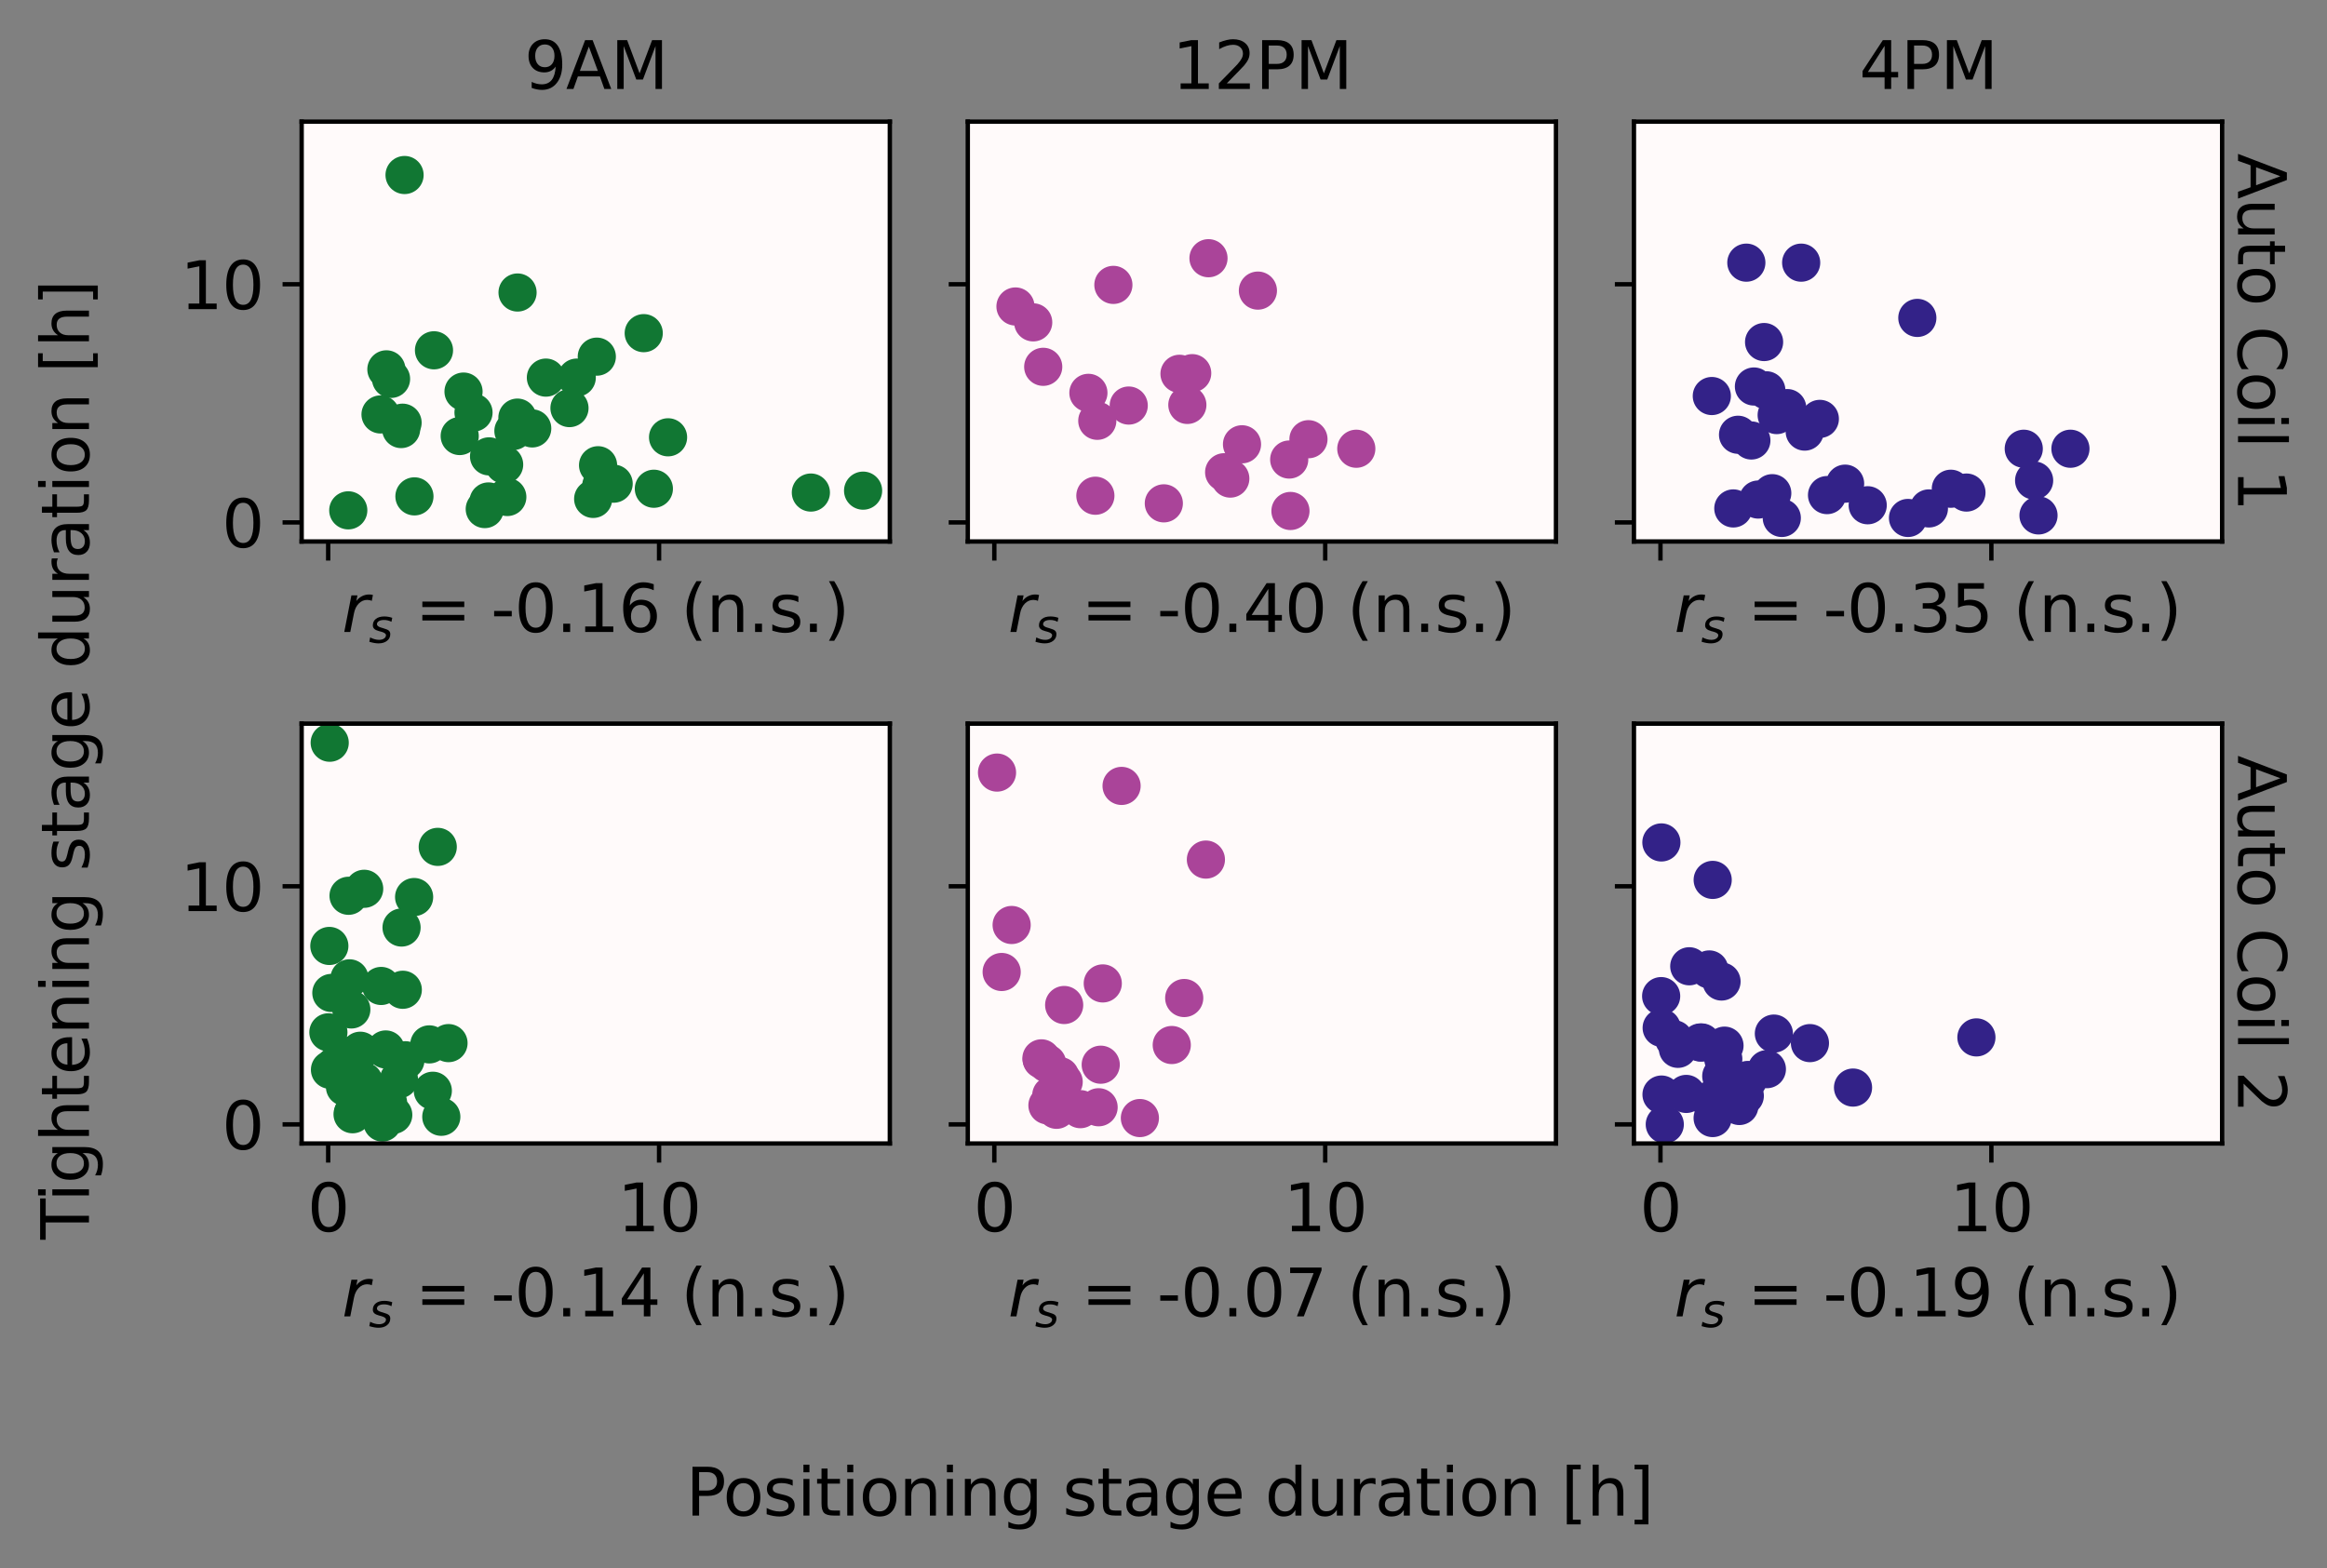 <?xml version="1.0" encoding="utf-8" standalone="no"?>
<!DOCTYPE svg PUBLIC "-//W3C//DTD SVG 1.1//EN"
  "http://www.w3.org/Graphics/SVG/1.1/DTD/svg11.dtd">
<svg xmlns:xlink="http://www.w3.org/1999/xlink" width="426.831pt" height="287.758pt" viewBox="0 0 426.831 287.758" xmlns="http://www.w3.org/2000/svg" version="1.1">
 <rect x="0" y="0" width="426.831" height="287.758" fill="#808080" stroke="none"/>
 <defs>
  <style type="text/css">*{stroke-linejoin: round; stroke-linecap: butt}</style>
 </defs>
 <g id="figure_1">
  <g id="patch_1">
   <path d="M 0 287.758 
L 426.831 287.758 
L 426.831 0 
L 0 0 
z
" style="fill: none"/>
  </g>
  <g id="axes_1">
   <g id="patch_2">
    <path d="M 55.33 99.348 
L 163.218 99.348 
L 163.218 22.318 
L 55.33 22.318 
z
" style="fill: #fffafa"/>
   </g>
   <g id="PathCollection_1">
    <defs>
     <path id="mbc6d2e366f" d="M 0 3 
C 0.796 3 1.559 2.684 2.121 2.121 
C 2.684 1.559 3 0.796 3 0 
C 3 -0.796 2.684 -1.559 2.121 -2.121 
C 1.559 -2.684 0.796 -3 0 -3 
C -0.796 -3 -1.559 -2.684 -2.121 -2.121 
C -2.684 -1.559 -3 -0.796 -3 0 
C -3 0.796 -2.684 1.559 -2.121 2.121 
C -1.559 2.684 -0.796 3 0 3 
z
" style="stroke: #117733"/>
    </defs>
    <g clip-path="url(#pf6c86aa163)">
     <use xlink:href="#mbc6d2e366f" x="109.7" y="85.36" style="fill: #117733; stroke: #117733"/>
     <use xlink:href="#mbc6d2e366f" x="122.54" y="80.233" style="fill: #117733; stroke: #117733"/>
     <use xlink:href="#mbc6d2e366f" x="89.705" y="83.729" style="fill: #117733; stroke: #117733"/>
     <use xlink:href="#mbc6d2e366f" x="112.559" y="88.739" style="fill: #117733; stroke: #117733"/>
     <use xlink:href="#mbc6d2e366f" x="84.323" y="80" style="fill: #117733; stroke: #117733"/>
     <use xlink:href="#mbc6d2e366f" x="86.854" y="75.689" style="fill: #117733; stroke: #117733"/>
     <use xlink:href="#mbc6d2e366f" x="76.018" y="91.07" style="fill: #117733; stroke: #117733"/>
     <use xlink:href="#mbc6d2e366f" x="97.624" y="78.602" style="fill: #117733; stroke: #117733"/>
     <use xlink:href="#mbc6d2e366f" x="94.933" y="53.667" style="fill: #117733; stroke: #117733"/>
     <use xlink:href="#mbc6d2e366f" x="105.791" y="69.281" style="fill: #117733; stroke: #117733"/>
     <use xlink:href="#mbc6d2e366f" x="89.604" y="92.002" style="fill: #117733; stroke: #117733"/>
     <use xlink:href="#mbc6d2e366f" x="92.472" y="85.244" style="fill: #117733; stroke: #117733"/>
     <use xlink:href="#mbc6d2e366f" x="118.076" y="61.124" style="fill: #117733; stroke: #117733"/>
     <use xlink:href="#mbc6d2e366f" x="93.053" y="91.186" style="fill: #117733; stroke: #117733"/>
     <use xlink:href="#mbc6d2e366f" x="88.918" y="93.4" style="fill: #117733; stroke: #117733"/>
     <use xlink:href="#mbc6d2e366f" x="70.873" y="67.766" style="fill: #117733; stroke: #117733"/>
     <use xlink:href="#mbc6d2e366f" x="94.173" y="79.068" style="fill: #117733; stroke: #117733"/>
     <use xlink:href="#mbc6d2e366f" x="73.58" y="78.719" style="fill: #117733; stroke: #117733"/>
     <use xlink:href="#mbc6d2e366f" x="109.469" y="65.436" style="fill: #117733; stroke: #117733"/>
     <use xlink:href="#mbc6d2e366f" x="119.935" y="89.671" style="fill: #117733; stroke: #117733"/>
     <use xlink:href="#mbc6d2e366f" x="158.314" y="90.021" style="fill: #117733; stroke: #117733"/>
     <use xlink:href="#mbc6d2e366f" x="110.289" y="89.089" style="fill: #117733; stroke: #117733"/>
     <use xlink:href="#mbc6d2e366f" x="74.207" y="32.111" style="fill: #117733; stroke: #117733"/>
     <use xlink:href="#mbc6d2e366f" x="100.131" y="69.281" style="fill: #117733; stroke: #117733"/>
     <use xlink:href="#mbc6d2e366f" x="104.456" y="74.874" style="fill: #117733; stroke: #117733"/>
     <use xlink:href="#mbc6d2e366f" x="79.605" y="64.27" style="fill: #117733; stroke: #117733"/>
     <use xlink:href="#mbc6d2e366f" x="94.908" y="76.621" style="fill: #117733; stroke: #117733"/>
     <use xlink:href="#mbc6d2e366f" x="63.881" y="93.633" style="fill: #117733; stroke: #117733"/>
     <use xlink:href="#mbc6d2e366f" x="148.735" y="90.37" style="fill: #117733; stroke: #117733"/>
     <use xlink:href="#mbc6d2e366f" x="71.728" y="69.514" style="fill: #117733; stroke: #117733"/>
     <use xlink:href="#mbc6d2e366f" x="108.803" y="91.536" style="fill: #117733; stroke: #117733"/>
     <use xlink:href="#mbc6d2e366f" x="85.023" y="71.844" style="fill: #117733; stroke: #117733"/>
     <use xlink:href="#mbc6d2e366f" x="69.799" y="76.039" style="fill: #117733; stroke: #117733"/>
     <use xlink:href="#mbc6d2e366f" x="73.842" y="77.553" style="fill: #117733; stroke: #117733"/>
    </g>
   </g>
   <g id="matplotlib.axis_1">
    <g id="xtick_1">
     <g id="line2d_1">
      <defs>
       <path id="m98fdecd09b" d="M 0 0 
L 0 3.5 
" style="stroke: #000000; stroke-width: 0.8"/>
      </defs>
      <g>
       <use xlink:href="#m98fdecd09b" x="60.196" y="99.348" style="stroke: #000000; stroke-width: 0.8"/>
      </g>
     </g>
    </g>
    <g id="xtick_2">
     <g id="line2d_2">
      <g>
       <use xlink:href="#m98fdecd09b" x="120.891" y="99.348" style="stroke: #000000; stroke-width: 0.8"/>
      </g>
     </g>
    </g>
    <g id="text_1">
     <!-- $r_s$ = -0.16 (n.s.) -->
     <g transform="translate(62.714 115.966) scale(0.12 -0.12)">
      <defs>
       <path id="DejaVuSans-Oblique-72" d="M 2853 2969 
Q 2766 3016 2653 3041 
Q 2541 3066 2413 3066 
Q 1953 3066 1609 2717 
Q 1266 2369 1153 1784 
L 800 0 
L 225 0 
L 909 3500 
L 1484 3500 
L 1375 2956 
Q 1603 3259 1920 3421 
Q 2238 3584 2597 3584 
Q 2691 3584 2781 3573 
Q 2872 3563 2963 3538 
L 2853 2969 
z
" transform="scale(0.016)"/>
       <path id="DejaVuSans-Oblique-73" d="M 3200 3397 
L 3091 2853 
Q 2863 2978 2609 3040 
Q 2356 3103 2088 3103 
Q 1634 3103 1373 2948 
Q 1113 2794 1113 2528 
Q 1113 2219 1719 2053 
Q 1766 2041 1788 2034 
L 1972 1978 
Q 2547 1819 2739 1644 
Q 2931 1469 2931 1166 
Q 2931 609 2489 259 
Q 2047 -91 1331 -91 
Q 1053 -91 747 -37 
Q 441 16 72 128 
L 184 722 
Q 500 559 806 475 
Q 1113 391 1394 391 
Q 1816 391 2080 572 
Q 2344 753 2344 1031 
Q 2344 1331 1650 1516 
L 1591 1531 
L 1394 1581 
Q 956 1697 753 1886 
Q 550 2075 550 2369 
Q 550 2928 970 3256 
Q 1391 3584 2113 3584 
Q 2397 3584 2667 3537 
Q 2938 3491 3200 3397 
z
" transform="scale(0.016)"/>
       <path id="DejaVuSans-20" transform="scale(0.016)"/>
       <path id="DejaVuSans-3d" d="M 678 2906 
L 4684 2906 
L 4684 2381 
L 678 2381 
L 678 2906 
z
M 678 1631 
L 4684 1631 
L 4684 1100 
L 678 1100 
L 678 1631 
z
" transform="scale(0.016)"/>
       <path id="DejaVuSans-2d" d="M 313 2009 
L 1997 2009 
L 1997 1497 
L 313 1497 
L 313 2009 
z
" transform="scale(0.016)"/>
       <path id="DejaVuSans-30" d="M 2034 4250 
Q 1547 4250 1301 3770 
Q 1056 3291 1056 2328 
Q 1056 1369 1301 889 
Q 1547 409 2034 409 
Q 2525 409 2770 889 
Q 3016 1369 3016 2328 
Q 3016 3291 2770 3770 
Q 2525 4250 2034 4250 
z
M 2034 4750 
Q 2819 4750 3233 4129 
Q 3647 3509 3647 2328 
Q 3647 1150 3233 529 
Q 2819 -91 2034 -91 
Q 1250 -91 836 529 
Q 422 1150 422 2328 
Q 422 3509 836 4129 
Q 1250 4750 2034 4750 
z
" transform="scale(0.016)"/>
       <path id="DejaVuSans-2e" d="M 684 794 
L 1344 794 
L 1344 0 
L 684 0 
L 684 794 
z
" transform="scale(0.016)"/>
       <path id="DejaVuSans-31" d="M 794 531 
L 1825 531 
L 1825 4091 
L 703 3866 
L 703 4441 
L 1819 4666 
L 2450 4666 
L 2450 531 
L 3481 531 
L 3481 0 
L 794 0 
L 794 531 
z
" transform="scale(0.016)"/>
       <path id="DejaVuSans-36" d="M 2113 2584 
Q 1688 2584 1439 2293 
Q 1191 2003 1191 1497 
Q 1191 994 1439 701 
Q 1688 409 2113 409 
Q 2538 409 2786 701 
Q 3034 994 3034 1497 
Q 3034 2003 2786 2293 
Q 2538 2584 2113 2584 
z
M 3366 4563 
L 3366 3988 
Q 3128 4100 2886 4159 
Q 2644 4219 2406 4219 
Q 1781 4219 1451 3797 
Q 1122 3375 1075 2522 
Q 1259 2794 1537 2939 
Q 1816 3084 2150 3084 
Q 2853 3084 3261 2657 
Q 3669 2231 3669 1497 
Q 3669 778 3244 343 
Q 2819 -91 2113 -91 
Q 1303 -91 875 529 
Q 447 1150 447 2328 
Q 447 3434 972 4092 
Q 1497 4750 2381 4750 
Q 2619 4750 2861 4703 
Q 3103 4656 3366 4563 
z
" transform="scale(0.016)"/>
       <path id="DejaVuSans-28" d="M 1984 4856 
Q 1566 4138 1362 3434 
Q 1159 2731 1159 2009 
Q 1159 1288 1364 580 
Q 1569 -128 1984 -844 
L 1484 -844 
Q 1016 -109 783 600 
Q 550 1309 550 2009 
Q 550 2706 781 3412 
Q 1013 4119 1484 4856 
L 1984 4856 
z
" transform="scale(0.016)"/>
       <path id="DejaVuSans-6e" d="M 3513 2113 
L 3513 0 
L 2938 0 
L 2938 2094 
Q 2938 2591 2744 2837 
Q 2550 3084 2163 3084 
Q 1697 3084 1428 2787 
Q 1159 2491 1159 1978 
L 1159 0 
L 581 0 
L 581 3500 
L 1159 3500 
L 1159 2956 
Q 1366 3272 1645 3428 
Q 1925 3584 2291 3584 
Q 2894 3584 3203 3211 
Q 3513 2838 3513 2113 
z
" transform="scale(0.016)"/>
       <path id="DejaVuSans-73" d="M 2834 3397 
L 2834 2853 
Q 2591 2978 2328 3040 
Q 2066 3103 1784 3103 
Q 1356 3103 1142 2972 
Q 928 2841 928 2578 
Q 928 2378 1081 2264 
Q 1234 2150 1697 2047 
L 1894 2003 
Q 2506 1872 2764 1633 
Q 3022 1394 3022 966 
Q 3022 478 2636 193 
Q 2250 -91 1575 -91 
Q 1294 -91 989 -36 
Q 684 19 347 128 
L 347 722 
Q 666 556 975 473 
Q 1284 391 1588 391 
Q 1994 391 2212 530 
Q 2431 669 2431 922 
Q 2431 1156 2273 1281 
Q 2116 1406 1581 1522 
L 1381 1569 
Q 847 1681 609 1914 
Q 372 2147 372 2553 
Q 372 3047 722 3315 
Q 1072 3584 1716 3584 
Q 2034 3584 2315 3537 
Q 2597 3491 2834 3397 
z
" transform="scale(0.016)"/>
       <path id="DejaVuSans-29" d="M 513 4856 
L 1013 4856 
Q 1481 4119 1714 3412 
Q 1947 2706 1947 2009 
Q 1947 1309 1714 600 
Q 1481 -109 1013 -844 
L 513 -844 
Q 928 -128 1133 580 
Q 1338 1288 1338 2009 
Q 1338 2731 1133 3434 
Q 928 4138 513 4856 
z
" transform="scale(0.016)"/>
      </defs>
      <use xlink:href="#DejaVuSans-Oblique-72" transform="translate(0 0.125)"/>
      <use xlink:href="#DejaVuSans-Oblique-73" transform="translate(41.113 -16.281) scale(0.7)"/>
      <use xlink:href="#DejaVuSans-20" transform="translate(80.317 0.125)"/>
      <use xlink:href="#DejaVuSans-3d" transform="translate(112.104 0.125)"/>
      <use xlink:href="#DejaVuSans-20" transform="translate(195.894 0.125)"/>
      <use xlink:href="#DejaVuSans-2d" transform="translate(227.681 0.125)"/>
      <use xlink:href="#DejaVuSans-30" transform="translate(263.765 0.125)"/>
      <use xlink:href="#DejaVuSans-2e" transform="translate(327.388 0.125)"/>
      <use xlink:href="#DejaVuSans-31" transform="translate(359.175 0.125)"/>
      <use xlink:href="#DejaVuSans-36" transform="translate(422.798 0.125)"/>
      <use xlink:href="#DejaVuSans-20" transform="translate(486.421 0.125)"/>
      <use xlink:href="#DejaVuSans-28" transform="translate(518.208 0.125)"/>
      <use xlink:href="#DejaVuSans-6e" transform="translate(557.222 0.125)"/>
      <use xlink:href="#DejaVuSans-2e" transform="translate(620.601 0.125)"/>
      <use xlink:href="#DejaVuSans-73" transform="translate(652.388 0.125)"/>
      <use xlink:href="#DejaVuSans-2e" transform="translate(704.487 0.125)"/>
      <use xlink:href="#DejaVuSans-29" transform="translate(736.274 0.125)"/>
     </g>
    </g>
   </g>
   <g id="matplotlib.axis_2">
    <g id="ytick_1">
     <g id="line2d_3">
      <defs>
       <path id="maef28d721d" d="M 0 0 
L -3.5 0 
" style="stroke: #000000; stroke-width: 0.8"/>
      </defs>
      <g>
       <use xlink:href="#maef28d721d" x="55.33" y="95.847" style="stroke: #000000; stroke-width: 0.8"/>
      </g>
     </g>
     <g id="text_2">
      <!-- 0 -->
      <g transform="translate(40.695 100.406) scale(0.12 -0.12)">
       <use xlink:href="#DejaVuSans-30"/>
      </g>
     </g>
    </g>
    <g id="ytick_2">
     <g id="line2d_4">
      <g>
       <use xlink:href="#maef28d721d" x="55.33" y="52.153" style="stroke: #000000; stroke-width: 0.8"/>
      </g>
     </g>
     <g id="text_3">
      <!-- 10 -->
      <g transform="translate(33.06 56.712) scale(0.12 -0.12)">
       <use xlink:href="#DejaVuSans-31"/>
       <use xlink:href="#DejaVuSans-30" x="63.623"/>
      </g>
     </g>
    </g>
   </g>
   <g id="patch_3">
    <path d="M 55.33 99.348 
L 55.33 22.318 
" style="fill: none; stroke: #000000; stroke-width: 0.8; stroke-linejoin: miter; stroke-linecap: square"/>
   </g>
   <g id="patch_4">
    <path d="M 163.218 99.348 
L 163.218 22.318 
" style="fill: none; stroke: #000000; stroke-width: 0.8; stroke-linejoin: miter; stroke-linecap: square"/>
   </g>
   <g id="patch_5">
    <path d="M 55.33 99.348 
L 163.218 99.348 
" style="fill: none; stroke: #000000; stroke-width: 0.8; stroke-linejoin: miter; stroke-linecap: square"/>
   </g>
   <g id="patch_6">
    <path d="M 55.33 22.318 
L 163.218 22.318 
" style="fill: none; stroke: #000000; stroke-width: 0.8; stroke-linejoin: miter; stroke-linecap: square"/>
   </g>
   <g id="text_4">
    <!-- 9AM -->
    <g transform="translate(96.175 16.318) scale(0.12 -0.12)">
     <defs>
      <path id="DejaVuSans-39" d="M 703 97 
L 703 672 
Q 941 559 1184 500 
Q 1428 441 1663 441 
Q 2288 441 2617 861 
Q 2947 1281 2994 2138 
Q 2813 1869 2534 1725 
Q 2256 1581 1919 1581 
Q 1219 1581 811 2004 
Q 403 2428 403 3163 
Q 403 3881 828 4315 
Q 1253 4750 1959 4750 
Q 2769 4750 3195 4129 
Q 3622 3509 3622 2328 
Q 3622 1225 3098 567 
Q 2575 -91 1691 -91 
Q 1453 -91 1209 -44 
Q 966 3 703 97 
z
M 1959 2075 
Q 2384 2075 2632 2365 
Q 2881 2656 2881 3163 
Q 2881 3666 2632 3958 
Q 2384 4250 1959 4250 
Q 1534 4250 1286 3958 
Q 1038 3666 1038 3163 
Q 1038 2656 1286 2365 
Q 1534 2075 1959 2075 
z
" transform="scale(0.016)"/>
      <path id="DejaVuSans-41" d="M 2188 4044 
L 1331 1722 
L 3047 1722 
L 2188 4044 
z
M 1831 4666 
L 2547 4666 
L 4325 0 
L 3669 0 
L 3244 1197 
L 1141 1197 
L 716 0 
L 50 0 
L 1831 4666 
z
" transform="scale(0.016)"/>
      <path id="DejaVuSans-4d" d="M 628 4666 
L 1569 4666 
L 2759 1491 
L 3956 4666 
L 4897 4666 
L 4897 0 
L 4281 0 
L 4281 4097 
L 3078 897 
L 2444 897 
L 1241 4097 
L 1241 0 
L 628 0 
L 628 4666 
z
" transform="scale(0.016)"/>
     </defs>
     <use xlink:href="#DejaVuSans-39"/>
     <use xlink:href="#DejaVuSans-41" x="63.623"/>
     <use xlink:href="#DejaVuSans-4d" x="132.031"/>
    </g>
   </g>
  </g>
  <g id="axes_2">
   <g id="patch_7">
    <path d="M 177.518 99.348 
L 285.406 99.348 
L 285.406 22.318 
L 177.518 22.318 
z
" style="fill: #fffafa"/>
   </g>
   <g id="PathCollection_2">
    <defs>
     <path id="m0e311e7571" d="M 0 3 
C 0.796 3 1.559 2.684 2.121 2.121 
C 2.684 1.559 3 0.796 3 0 
C 3 -0.796 2.684 -1.559 2.121 -2.121 
C 1.559 -2.684 0.796 -3 0 -3 
C -0.796 -3 -1.559 -2.684 -2.121 -2.121 
C -2.684 -1.559 -3 -0.796 -3 0 
C -3 0.796 -2.684 1.559 -2.121 2.121 
C -1.559 2.684 -0.796 3 0 3 
z
" style="stroke: #aa4499"/>
    </defs>
    <g clip-path="url(#p7e764c972f)">
     <use xlink:href="#m0e311e7571" x="216.351" y="68.582" style="fill: #aa4499; stroke: #aa4499"/>
     <use xlink:href="#m0e311e7571" x="236.474" y="84.311" style="fill: #aa4499; stroke: #aa4499"/>
     <use xlink:href="#m0e311e7571" x="207.037" y="74.407" style="fill: #aa4499; stroke: #aa4499"/>
     <use xlink:href="#m0e311e7571" x="200.92" y="90.953" style="fill: #aa4499; stroke: #aa4499"/>
     <use xlink:href="#m0e311e7571" x="189.516" y="59.144" style="fill: #aa4499; stroke: #aa4499"/>
     <use xlink:href="#m0e311e7571" x="221.667" y="47.375" style="fill: #aa4499; stroke: #aa4499"/>
     <use xlink:href="#m0e311e7571" x="217.79" y="74.291" style="fill: #aa4499; stroke: #aa4499"/>
     <use xlink:href="#m0e311e7571" x="218.68" y="68.465" style="fill: #aa4499; stroke: #aa4499"/>
     <use xlink:href="#m0e311e7571" x="199.641" y="72.077" style="fill: #aa4499; stroke: #aa4499"/>
     <use xlink:href="#m0e311e7571" x="230.731" y="53.318" style="fill: #aa4499; stroke: #aa4499"/>
     <use xlink:href="#m0e311e7571" x="201.272" y="77.204" style="fill: #aa4499; stroke: #aa4499"/>
     <use xlink:href="#m0e311e7571" x="191.353" y="67.3" style="fill: #aa4499; stroke: #aa4499"/>
     <use xlink:href="#m0e311e7571" x="236.703" y="93.749" style="fill: #aa4499; stroke: #aa4499"/>
     <use xlink:href="#m0e311e7571" x="240.005" y="80.583" style="fill: #aa4499; stroke: #aa4499"/>
     <use xlink:href="#m0e311e7571" x="224.54" y="86.642" style="fill: #aa4499; stroke: #aa4499"/>
     <use xlink:href="#m0e311e7571" x="186.264" y="56.231" style="fill: #aa4499; stroke: #aa4499"/>
     <use xlink:href="#m0e311e7571" x="204.222" y="52.269" style="fill: #aa4499; stroke: #aa4499"/>
     <use xlink:href="#m0e311e7571" x="227.815" y="81.515" style="fill: #aa4499; stroke: #aa4499"/>
     <use xlink:href="#m0e311e7571" x="225.668" y="87.807" style="fill: #aa4499; stroke: #aa4499"/>
     <use xlink:href="#m0e311e7571" x="213.475" y="92.351" style="fill: #aa4499; stroke: #aa4499"/>
     <use xlink:href="#m0e311e7571" x="248.779" y="82.331" style="fill: #aa4499; stroke: #aa4499"/>
    </g>
   </g>
   <g id="matplotlib.axis_3">
    <g id="xtick_3">
     <g id="line2d_5">
      <g>
       <use xlink:href="#m98fdecd09b" x="182.384" y="99.348" style="stroke: #000000; stroke-width: 0.8"/>
      </g>
     </g>
    </g>
    <g id="xtick_4">
     <g id="line2d_6">
      <g>
       <use xlink:href="#m98fdecd09b" x="243.079" y="99.348" style="stroke: #000000; stroke-width: 0.8"/>
      </g>
     </g>
    </g>
    <g id="text_5">
     <!-- $r_s$ = -0.40 (n.s.) -->
     <g transform="translate(184.902 115.966) scale(0.12 -0.12)">
      <defs>
       <path id="DejaVuSans-34" d="M 2419 4116 
L 825 1625 
L 2419 1625 
L 2419 4116 
z
M 2253 4666 
L 3047 4666 
L 3047 1625 
L 3713 1625 
L 3713 1100 
L 3047 1100 
L 3047 0 
L 2419 0 
L 2419 1100 
L 313 1100 
L 313 1709 
L 2253 4666 
z
" transform="scale(0.016)"/>
      </defs>
      <use xlink:href="#DejaVuSans-Oblique-72" transform="translate(0 0.125)"/>
      <use xlink:href="#DejaVuSans-Oblique-73" transform="translate(41.113 -16.281) scale(0.7)"/>
      <use xlink:href="#DejaVuSans-20" transform="translate(80.317 0.125)"/>
      <use xlink:href="#DejaVuSans-3d" transform="translate(112.104 0.125)"/>
      <use xlink:href="#DejaVuSans-20" transform="translate(195.894 0.125)"/>
      <use xlink:href="#DejaVuSans-2d" transform="translate(227.681 0.125)"/>
      <use xlink:href="#DejaVuSans-30" transform="translate(263.765 0.125)"/>
      <use xlink:href="#DejaVuSans-2e" transform="translate(327.388 0.125)"/>
      <use xlink:href="#DejaVuSans-34" transform="translate(359.175 0.125)"/>
      <use xlink:href="#DejaVuSans-30" transform="translate(422.798 0.125)"/>
      <use xlink:href="#DejaVuSans-20" transform="translate(486.421 0.125)"/>
      <use xlink:href="#DejaVuSans-28" transform="translate(518.208 0.125)"/>
      <use xlink:href="#DejaVuSans-6e" transform="translate(557.222 0.125)"/>
      <use xlink:href="#DejaVuSans-2e" transform="translate(620.601 0.125)"/>
      <use xlink:href="#DejaVuSans-73" transform="translate(652.388 0.125)"/>
      <use xlink:href="#DejaVuSans-2e" transform="translate(704.487 0.125)"/>
      <use xlink:href="#DejaVuSans-29" transform="translate(736.274 0.125)"/>
     </g>
    </g>
   </g>
   <g id="matplotlib.axis_4">
    <g id="ytick_3">
     <g id="line2d_7">
      <g>
       <use xlink:href="#maef28d721d" x="177.518" y="95.847" style="stroke: #000000; stroke-width: 0.8"/>
      </g>
     </g>
    </g>
    <g id="ytick_4">
     <g id="line2d_8">
      <g>
       <use xlink:href="#maef28d721d" x="177.518" y="52.153" style="stroke: #000000; stroke-width: 0.8"/>
      </g>
     </g>
    </g>
   </g>
   <g id="patch_8">
    <path d="M 177.518 99.348 
L 177.518 22.318 
" style="fill: none; stroke: #000000; stroke-width: 0.8; stroke-linejoin: miter; stroke-linecap: square"/>
   </g>
   <g id="patch_9">
    <path d="M 285.406 99.348 
L 285.406 22.318 
" style="fill: none; stroke: #000000; stroke-width: 0.8; stroke-linejoin: miter; stroke-linecap: square"/>
   </g>
   <g id="patch_10">
    <path d="M 177.518 99.348 
L 285.406 99.348 
" style="fill: none; stroke: #000000; stroke-width: 0.8; stroke-linejoin: miter; stroke-linecap: square"/>
   </g>
   <g id="patch_11">
    <path d="M 177.518 22.318 
L 285.406 22.318 
" style="fill: none; stroke: #000000; stroke-width: 0.8; stroke-linejoin: miter; stroke-linecap: square"/>
   </g>
   <g id="text_6">
    <!-- 12PM -->
    <g transform="translate(215.032 16.318) scale(0.12 -0.12)">
     <defs>
      <path id="DejaVuSans-32" d="M 1228 531 
L 3431 531 
L 3431 0 
L 469 0 
L 469 531 
Q 828 903 1448 1529 
Q 2069 2156 2228 2338 
Q 2531 2678 2651 2914 
Q 2772 3150 2772 3378 
Q 2772 3750 2511 3984 
Q 2250 4219 1831 4219 
Q 1534 4219 1204 4116 
Q 875 4013 500 3803 
L 500 4441 
Q 881 4594 1212 4672 
Q 1544 4750 1819 4750 
Q 2544 4750 2975 4387 
Q 3406 4025 3406 3419 
Q 3406 3131 3298 2873 
Q 3191 2616 2906 2266 
Q 2828 2175 2409 1742 
Q 1991 1309 1228 531 
z
" transform="scale(0.016)"/>
      <path id="DejaVuSans-50" d="M 1259 4147 
L 1259 2394 
L 2053 2394 
Q 2494 2394 2734 2622 
Q 2975 2850 2975 3272 
Q 2975 3691 2734 3919 
Q 2494 4147 2053 4147 
L 1259 4147 
z
M 628 4666 
L 2053 4666 
Q 2838 4666 3239 4311 
Q 3641 3956 3641 3272 
Q 3641 2581 3239 2228 
Q 2838 1875 2053 1875 
L 1259 1875 
L 1259 0 
L 628 0 
L 628 4666 
z
" transform="scale(0.016)"/>
     </defs>
     <use xlink:href="#DejaVuSans-31"/>
     <use xlink:href="#DejaVuSans-32" x="63.623"/>
     <use xlink:href="#DejaVuSans-50" x="127.246"/>
     <use xlink:href="#DejaVuSans-4d" x="187.549"/>
    </g>
   </g>
  </g>
  <g id="axes_3">
   <g id="patch_12">
    <path d="M 299.706 99.348 
L 407.594 99.348 
L 407.594 22.318 
L 299.706 22.318 
z
" style="fill: #fffafa"/>
   </g>
   <g id="PathCollection_3">
    <defs>
     <path id="mde87a79977" d="M 0 3 
C 0.796 3 1.559 2.684 2.121 2.121 
C 2.684 1.559 3 0.796 3 0 
C 3 -0.796 2.684 -1.559 2.121 -2.121 
C 1.559 -2.684 0.796 -3 0 -3 
C -0.796 -3 -1.559 -2.684 -2.121 -2.121 
C -2.684 -1.559 -3 -0.796 -3 0 
C -3 0.796 -2.684 1.559 -2.121 2.121 
C -1.559 2.684 -0.796 3 0 3 
z
" style="stroke: #332288"/>
    </defs>
    <g clip-path="url(#p4b935ba573)">
     <use xlink:href="#mde87a79977" x="342.585" y="92.701" style="fill: #332288; stroke: #332288"/>
     <use xlink:href="#mde87a79977" x="313.99" y="72.66" style="fill: #332288; stroke: #332288"/>
     <use xlink:href="#mde87a79977" x="320.323" y="48.191" style="fill: #332288; stroke: #332288"/>
     <use xlink:href="#mde87a79977" x="349.976" y="95.031" style="fill: #332288; stroke: #332288"/>
     <use xlink:href="#mde87a79977" x="357.833" y="89.671" style="fill: #332288; stroke: #332288"/>
     <use xlink:href="#mde87a79977" x="327.831" y="74.874" style="fill: #332288; stroke: #332288"/>
     <use xlink:href="#mde87a79977" x="335.123" y="90.836" style="fill: #332288; stroke: #332288"/>
     <use xlink:href="#mde87a79977" x="338.44" y="88.739" style="fill: #332288; stroke: #332288"/>
     <use xlink:href="#mde87a79977" x="333.806" y="76.854" style="fill: #332288; stroke: #332288"/>
     <use xlink:href="#mde87a79977" x="371.209" y="82.331" style="fill: #332288; stroke: #332288"/>
     <use xlink:href="#mde87a79977" x="325.887" y="76.155" style="fill: #332288; stroke: #332288"/>
     <use xlink:href="#mde87a79977" x="373.913" y="94.565" style="fill: #332288; stroke: #332288"/>
     <use xlink:href="#mde87a79977" x="379.771" y="82.331" style="fill: #332288; stroke: #332288"/>
     <use xlink:href="#mde87a79977" x="321.244" y="80.816" style="fill: #332288; stroke: #332288"/>
     <use xlink:href="#mde87a79977" x="373.11" y="88.157" style="fill: #332288; stroke: #332288"/>
     <use xlink:href="#mde87a79977" x="323.99" y="71.611" style="fill: #332288; stroke: #332288"/>
     <use xlink:href="#mde87a79977" x="321.716" y="70.912" style="fill: #332288; stroke: #332288"/>
     <use xlink:href="#mde87a79977" x="325.078" y="90.487" style="fill: #332288; stroke: #332288"/>
     <use xlink:href="#mde87a79977" x="323.578" y="62.756" style="fill: #332288; stroke: #332288"/>
     <use xlink:href="#mde87a79977" x="351.687" y="58.328" style="fill: #332288; stroke: #332288"/>
     <use xlink:href="#mde87a79977" x="353.81" y="93.283" style="fill: #332288; stroke: #332288"/>
     <use xlink:href="#mde87a79977" x="326.827" y="95.031" style="fill: #332288; stroke: #332288"/>
     <use xlink:href="#mde87a79977" x="317.935" y="93.283" style="fill: #332288; stroke: #332288"/>
     <use xlink:href="#mde87a79977" x="322.495" y="91.652" style="fill: #332288; stroke: #332288"/>
     <use xlink:href="#mde87a79977" x="330.381" y="48.191" style="fill: #332288; stroke: #332288"/>
     <use xlink:href="#mde87a79977" x="318.802" y="79.767" style="fill: #332288; stroke: #332288"/>
     <use xlink:href="#mde87a79977" x="331.03" y="79.185" style="fill: #332288; stroke: #332288"/>
     <use xlink:href="#mde87a79977" x="360.697" y="90.37" style="fill: #332288; stroke: #332288"/>
    </g>
   </g>
   <g id="matplotlib.axis_5">
    <g id="xtick_5">
     <g id="line2d_9">
      <g>
       <use xlink:href="#m98fdecd09b" x="304.572" y="99.348" style="stroke: #000000; stroke-width: 0.8"/>
      </g>
     </g>
    </g>
    <g id="xtick_6">
     <g id="line2d_10">
      <g>
       <use xlink:href="#m98fdecd09b" x="365.268" y="99.348" style="stroke: #000000; stroke-width: 0.8"/>
      </g>
     </g>
    </g>
    <g id="text_7">
     <!-- $r_s$ = -0.35 (n.s.) -->
     <g transform="translate(307.09 115.966) scale(0.12 -0.12)">
      <defs>
       <path id="DejaVuSans-33" d="M 2597 2516 
Q 3050 2419 3304 2112 
Q 3559 1806 3559 1356 
Q 3559 666 3084 287 
Q 2609 -91 1734 -91 
Q 1441 -91 1130 -33 
Q 819 25 488 141 
L 488 750 
Q 750 597 1062 519 
Q 1375 441 1716 441 
Q 2309 441 2620 675 
Q 2931 909 2931 1356 
Q 2931 1769 2642 2001 
Q 2353 2234 1838 2234 
L 1294 2234 
L 1294 2753 
L 1863 2753 
Q 2328 2753 2575 2939 
Q 2822 3125 2822 3475 
Q 2822 3834 2567 4026 
Q 2313 4219 1838 4219 
Q 1578 4219 1281 4162 
Q 984 4106 628 3988 
L 628 4550 
Q 988 4650 1302 4700 
Q 1616 4750 1894 4750 
Q 2613 4750 3031 4423 
Q 3450 4097 3450 3541 
Q 3450 3153 3228 2886 
Q 3006 2619 2597 2516 
z
" transform="scale(0.016)"/>
       <path id="DejaVuSans-35" d="M 691 4666 
L 3169 4666 
L 3169 4134 
L 1269 4134 
L 1269 2991 
Q 1406 3038 1543 3061 
Q 1681 3084 1819 3084 
Q 2600 3084 3056 2656 
Q 3513 2228 3513 1497 
Q 3513 744 3044 326 
Q 2575 -91 1722 -91 
Q 1428 -91 1123 -41 
Q 819 9 494 109 
L 494 744 
Q 775 591 1075 516 
Q 1375 441 1709 441 
Q 2250 441 2565 725 
Q 2881 1009 2881 1497 
Q 2881 1984 2565 2268 
Q 2250 2553 1709 2553 
Q 1456 2553 1204 2497 
Q 953 2441 691 2322 
L 691 4666 
z
" transform="scale(0.016)"/>
      </defs>
      <use xlink:href="#DejaVuSans-Oblique-72" transform="translate(0 0.125)"/>
      <use xlink:href="#DejaVuSans-Oblique-73" transform="translate(41.113 -16.281) scale(0.7)"/>
      <use xlink:href="#DejaVuSans-20" transform="translate(80.317 0.125)"/>
      <use xlink:href="#DejaVuSans-3d" transform="translate(112.104 0.125)"/>
      <use xlink:href="#DejaVuSans-20" transform="translate(195.894 0.125)"/>
      <use xlink:href="#DejaVuSans-2d" transform="translate(227.681 0.125)"/>
      <use xlink:href="#DejaVuSans-30" transform="translate(263.765 0.125)"/>
      <use xlink:href="#DejaVuSans-2e" transform="translate(327.388 0.125)"/>
      <use xlink:href="#DejaVuSans-33" transform="translate(359.175 0.125)"/>
      <use xlink:href="#DejaVuSans-35" transform="translate(422.798 0.125)"/>
      <use xlink:href="#DejaVuSans-20" transform="translate(486.421 0.125)"/>
      <use xlink:href="#DejaVuSans-28" transform="translate(518.208 0.125)"/>
      <use xlink:href="#DejaVuSans-6e" transform="translate(557.222 0.125)"/>
      <use xlink:href="#DejaVuSans-2e" transform="translate(620.601 0.125)"/>
      <use xlink:href="#DejaVuSans-73" transform="translate(652.388 0.125)"/>
      <use xlink:href="#DejaVuSans-2e" transform="translate(704.487 0.125)"/>
      <use xlink:href="#DejaVuSans-29" transform="translate(736.274 0.125)"/>
     </g>
    </g>
   </g>
   <g id="matplotlib.axis_6">
    <g id="ytick_5">
     <g id="line2d_11">
      <g>
       <use xlink:href="#maef28d721d" x="299.706" y="95.847" style="stroke: #000000; stroke-width: 0.8"/>
      </g>
     </g>
    </g>
    <g id="ytick_6">
     <g id="line2d_12">
      <g>
       <use xlink:href="#maef28d721d" x="299.706" y="52.153" style="stroke: #000000; stroke-width: 0.8"/>
      </g>
     </g>
    </g>
   </g>
   <g id="patch_13">
    <path d="M 299.706 99.348 
L 299.706 22.318 
" style="fill: none; stroke: #000000; stroke-width: 0.8; stroke-linejoin: miter; stroke-linecap: square"/>
   </g>
   <g id="patch_14">
    <path d="M 407.594 99.348 
L 407.594 22.318 
" style="fill: none; stroke: #000000; stroke-width: 0.8; stroke-linejoin: miter; stroke-linecap: square"/>
   </g>
   <g id="patch_15">
    <path d="M 299.706 99.348 
L 407.594 99.348 
" style="fill: none; stroke: #000000; stroke-width: 0.8; stroke-linejoin: miter; stroke-linecap: square"/>
   </g>
   <g id="patch_16">
    <path d="M 299.706 22.318 
L 407.594 22.318 
" style="fill: none; stroke: #000000; stroke-width: 0.8; stroke-linejoin: miter; stroke-linecap: square"/>
   </g>
   <g id="text_8">
    <!-- Auto Coil 1 -->
    <g transform="translate(410.513 28.135) rotate(-270) scale(0.12 -0.12)">
     <defs>
      <path id="DejaVuSans-75" d="M 544 1381 
L 544 3500 
L 1119 3500 
L 1119 1403 
Q 1119 906 1312 657 
Q 1506 409 1894 409 
Q 2359 409 2629 706 
Q 2900 1003 2900 1516 
L 2900 3500 
L 3475 3500 
L 3475 0 
L 2900 0 
L 2900 538 
Q 2691 219 2414 64 
Q 2138 -91 1772 -91 
Q 1169 -91 856 284 
Q 544 659 544 1381 
z
M 1991 3584 
L 1991 3584 
z
" transform="scale(0.016)"/>
      <path id="DejaVuSans-74" d="M 1172 4494 
L 1172 3500 
L 2356 3500 
L 2356 3053 
L 1172 3053 
L 1172 1153 
Q 1172 725 1289 603 
Q 1406 481 1766 481 
L 2356 481 
L 2356 0 
L 1766 0 
Q 1100 0 847 248 
Q 594 497 594 1153 
L 594 3053 
L 172 3053 
L 172 3500 
L 594 3500 
L 594 4494 
L 1172 4494 
z
" transform="scale(0.016)"/>
      <path id="DejaVuSans-6f" d="M 1959 3097 
Q 1497 3097 1228 2736 
Q 959 2375 959 1747 
Q 959 1119 1226 758 
Q 1494 397 1959 397 
Q 2419 397 2687 759 
Q 2956 1122 2956 1747 
Q 2956 2369 2687 2733 
Q 2419 3097 1959 3097 
z
M 1959 3584 
Q 2709 3584 3137 3096 
Q 3566 2609 3566 1747 
Q 3566 888 3137 398 
Q 2709 -91 1959 -91 
Q 1206 -91 779 398 
Q 353 888 353 1747 
Q 353 2609 779 3096 
Q 1206 3584 1959 3584 
z
" transform="scale(0.016)"/>
      <path id="DejaVuSans-43" d="M 4122 4306 
L 4122 3641 
Q 3803 3938 3442 4084 
Q 3081 4231 2675 4231 
Q 1875 4231 1450 3742 
Q 1025 3253 1025 2328 
Q 1025 1406 1450 917 
Q 1875 428 2675 428 
Q 3081 428 3442 575 
Q 3803 722 4122 1019 
L 4122 359 
Q 3791 134 3420 21 
Q 3050 -91 2638 -91 
Q 1578 -91 968 557 
Q 359 1206 359 2328 
Q 359 3453 968 4101 
Q 1578 4750 2638 4750 
Q 3056 4750 3426 4639 
Q 3797 4528 4122 4306 
z
" transform="scale(0.016)"/>
      <path id="DejaVuSans-69" d="M 603 3500 
L 1178 3500 
L 1178 0 
L 603 0 
L 603 3500 
z
M 603 4863 
L 1178 4863 
L 1178 4134 
L 603 4134 
L 603 4863 
z
" transform="scale(0.016)"/>
      <path id="DejaVuSans-6c" d="M 603 4863 
L 1178 4863 
L 1178 0 
L 603 0 
L 603 4863 
z
" transform="scale(0.016)"/>
     </defs>
     <use xlink:href="#DejaVuSans-41"/>
     <use xlink:href="#DejaVuSans-75" x="68.408"/>
     <use xlink:href="#DejaVuSans-74" x="131.787"/>
     <use xlink:href="#DejaVuSans-6f" x="170.996"/>
     <use xlink:href="#DejaVuSans-20" x="232.178"/>
     <use xlink:href="#DejaVuSans-43" x="263.965"/>
     <use xlink:href="#DejaVuSans-6f" x="333.789"/>
     <use xlink:href="#DejaVuSans-69" x="394.971"/>
     <use xlink:href="#DejaVuSans-6c" x="422.754"/>
     <use xlink:href="#DejaVuSans-20" x="450.537"/>
     <use xlink:href="#DejaVuSans-31" x="482.324"/>
    </g>
   </g>
   <g id="text_9">
    <!-- 4PM -->
    <g transform="translate(341.038 16.318) scale(0.12 -0.12)">
     <use xlink:href="#DejaVuSans-34"/>
     <use xlink:href="#DejaVuSans-50" x="63.623"/>
     <use xlink:href="#DejaVuSans-4d" x="123.926"/>
    </g>
   </g>
  </g>
  <g id="axes_4">
   <g id="patch_17">
    <path d="M 55.33 209.798 
L 163.218 209.798 
L 163.218 132.768 
L 55.33 132.768 
z
" style="fill: #fffafa"/>
   </g>
   <g id="PathCollection_4">
    <g clip-path="url(#p22640286dc)">
     <use xlink:href="#mbc6d2e366f" x="69.729" y="202.219" style="fill: #117733; stroke: #117733"/>
     <use xlink:href="#mbc6d2e366f" x="70.146" y="205.947" style="fill: #117733; stroke: #117733"/>
     <use xlink:href="#mbc6d2e366f" x="71.183" y="202.335" style="fill: #117733; stroke: #117733"/>
     <use xlink:href="#mbc6d2e366f" x="73.175" y="198.024" style="fill: #117733; stroke: #117733"/>
     <use xlink:href="#mbc6d2e366f" x="66.703" y="198.374" style="fill: #117733; stroke: #117733"/>
     <use xlink:href="#mbc6d2e366f" x="63.932" y="164.35" style="fill: #117733; stroke: #117733"/>
     <use xlink:href="#mbc6d2e366f" x="70.518" y="201.286" style="fill: #117733; stroke: #117733"/>
     <use xlink:href="#mbc6d2e366f" x="64.44" y="185.207" style="fill: #117733; stroke: #117733"/>
     <use xlink:href="#mbc6d2e366f" x="60.778" y="182.178" style="fill: #117733; stroke: #117733"/>
     <use xlink:href="#mbc6d2e366f" x="70.747" y="192.548" style="fill: #117733; stroke: #117733"/>
     <use xlink:href="#mbc6d2e366f" x="62.875" y="195.228" style="fill: #117733; stroke: #117733"/>
     <use xlink:href="#mbc6d2e366f" x="79.389" y="200.121" style="fill: #117733; stroke: #117733"/>
     <use xlink:href="#mbc6d2e366f" x="60.41" y="173.555" style="fill: #117733; stroke: #117733"/>
     <use xlink:href="#mbc6d2e366f" x="78.749" y="191.616" style="fill: #117733; stroke: #117733"/>
     <use xlink:href="#mbc6d2e366f" x="66.085" y="192.781" style="fill: #117733; stroke: #117733"/>
     <use xlink:href="#mbc6d2e366f" x="74.362" y="194.528" style="fill: #117733; stroke: #117733"/>
     <use xlink:href="#mbc6d2e366f" x="63.28" y="199.422" style="fill: #117733; stroke: #117733"/>
     <use xlink:href="#mbc6d2e366f" x="60.234" y="189.402" style="fill: #117733; stroke: #117733"/>
     <use xlink:href="#mbc6d2e366f" x="64.105" y="179.498" style="fill: #117733; stroke: #117733"/>
     <use xlink:href="#mbc6d2e366f" x="73.883" y="181.595" style="fill: #117733; stroke: #117733"/>
     <use xlink:href="#mbc6d2e366f" x="60.526" y="196.276" style="fill: #117733; stroke: #117733"/>
     <use xlink:href="#mbc6d2e366f" x="63.94" y="193.713" style="fill: #117733; stroke: #117733"/>
     <use xlink:href="#mbc6d2e366f" x="80.295" y="155.378" style="fill: #117733; stroke: #117733"/>
     <use xlink:href="#mbc6d2e366f" x="73.656" y="170.176" style="fill: #117733; stroke: #117733"/>
     <use xlink:href="#mbc6d2e366f" x="72.132" y="204.549" style="fill: #117733; stroke: #117733"/>
     <use xlink:href="#mbc6d2e366f" x="64.669" y="204.432" style="fill: #117733; stroke: #117733"/>
     <use xlink:href="#mbc6d2e366f" x="80.946" y="204.899" style="fill: #117733; stroke: #117733"/>
     <use xlink:href="#mbc6d2e366f" x="75.96" y="164.583" style="fill: #117733; stroke: #117733"/>
     <use xlink:href="#mbc6d2e366f" x="64.792" y="204.083" style="fill: #117733; stroke: #117733"/>
     <use xlink:href="#mbc6d2e366f" x="82.268" y="191.382" style="fill: #117733; stroke: #117733"/>
     <use xlink:href="#mbc6d2e366f" x="61.532" y="195.461" style="fill: #117733; stroke: #117733"/>
     <use xlink:href="#mbc6d2e366f" x="66.8" y="163.069" style="fill: #117733; stroke: #117733"/>
     <use xlink:href="#mbc6d2e366f" x="69.911" y="180.896" style="fill: #117733; stroke: #117733"/>
     <use xlink:href="#mbc6d2e366f" x="60.477" y="136.269" style="fill: #117733; stroke: #117733"/>
    </g>
   </g>
   <g id="matplotlib.axis_7">
    <g id="xtick_7">
     <g id="line2d_13">
      <g>
       <use xlink:href="#m98fdecd09b" x="60.196" y="209.798" style="stroke: #000000; stroke-width: 0.8"/>
      </g>
     </g>
     <g id="text_10">
      <!-- 0 -->
      <g transform="translate(56.379 225.916) scale(0.12 -0.12)">
       <use xlink:href="#DejaVuSans-30"/>
      </g>
     </g>
    </g>
    <g id="xtick_8">
     <g id="line2d_14">
      <g>
       <use xlink:href="#m98fdecd09b" x="120.891" y="209.798" style="stroke: #000000; stroke-width: 0.8"/>
      </g>
     </g>
     <g id="text_11">
      <!-- 10 -->
      <g transform="translate(113.256 225.916) scale(0.12 -0.12)">
       <use xlink:href="#DejaVuSans-31"/>
       <use xlink:href="#DejaVuSans-30" x="63.623"/>
      </g>
     </g>
    </g>
    <g id="text_12">
     <!-- $r_s$ = -0.14 (n.s.) -->
     <g transform="translate(62.714 241.53) scale(0.12 -0.12)">
      <use xlink:href="#DejaVuSans-Oblique-72" transform="translate(0 0.125)"/>
      <use xlink:href="#DejaVuSans-Oblique-73" transform="translate(41.113 -16.281) scale(0.7)"/>
      <use xlink:href="#DejaVuSans-20" transform="translate(80.317 0.125)"/>
      <use xlink:href="#DejaVuSans-3d" transform="translate(112.104 0.125)"/>
      <use xlink:href="#DejaVuSans-20" transform="translate(195.894 0.125)"/>
      <use xlink:href="#DejaVuSans-2d" transform="translate(227.681 0.125)"/>
      <use xlink:href="#DejaVuSans-30" transform="translate(263.765 0.125)"/>
      <use xlink:href="#DejaVuSans-2e" transform="translate(327.388 0.125)"/>
      <use xlink:href="#DejaVuSans-31" transform="translate(359.175 0.125)"/>
      <use xlink:href="#DejaVuSans-34" transform="translate(422.798 0.125)"/>
      <use xlink:href="#DejaVuSans-20" transform="translate(486.421 0.125)"/>
      <use xlink:href="#DejaVuSans-28" transform="translate(518.208 0.125)"/>
      <use xlink:href="#DejaVuSans-6e" transform="translate(557.222 0.125)"/>
      <use xlink:href="#DejaVuSans-2e" transform="translate(620.601 0.125)"/>
      <use xlink:href="#DejaVuSans-73" transform="translate(652.388 0.125)"/>
      <use xlink:href="#DejaVuSans-2e" transform="translate(704.487 0.125)"/>
      <use xlink:href="#DejaVuSans-29" transform="translate(736.274 0.125)"/>
     </g>
    </g>
   </g>
   <g id="matplotlib.axis_8">
    <g id="ytick_7">
     <g id="line2d_15">
      <g>
       <use xlink:href="#maef28d721d" x="55.33" y="206.297" style="stroke: #000000; stroke-width: 0.8"/>
      </g>
     </g>
     <g id="text_13">
      <!-- 0 -->
      <g transform="translate(40.695 210.856) scale(0.12 -0.12)">
       <use xlink:href="#DejaVuSans-30"/>
      </g>
     </g>
    </g>
    <g id="ytick_8">
     <g id="line2d_16">
      <g>
       <use xlink:href="#maef28d721d" x="55.33" y="162.603" style="stroke: #000000; stroke-width: 0.8"/>
      </g>
     </g>
     <g id="text_14">
      <!-- 10 -->
      <g transform="translate(33.06 167.162) scale(0.12 -0.12)">
       <use xlink:href="#DejaVuSans-31"/>
       <use xlink:href="#DejaVuSans-30" x="63.623"/>
      </g>
     </g>
    </g>
   </g>
   <g id="patch_18">
    <path d="M 55.33 209.798 
L 55.33 132.768 
" style="fill: none; stroke: #000000; stroke-width: 0.8; stroke-linejoin: miter; stroke-linecap: square"/>
   </g>
   <g id="patch_19">
    <path d="M 163.218 209.798 
L 163.218 132.768 
" style="fill: none; stroke: #000000; stroke-width: 0.8; stroke-linejoin: miter; stroke-linecap: square"/>
   </g>
   <g id="patch_20">
    <path d="M 55.33 209.798 
L 163.218 209.798 
" style="fill: none; stroke: #000000; stroke-width: 0.8; stroke-linejoin: miter; stroke-linecap: square"/>
   </g>
   <g id="patch_21">
    <path d="M 55.33 132.768 
L 163.218 132.768 
" style="fill: none; stroke: #000000; stroke-width: 0.8; stroke-linejoin: miter; stroke-linecap: square"/>
   </g>
  </g>
  <g id="axes_5">
   <g id="patch_22">
    <path d="M 177.518 209.798 
L 285.406 209.798 
L 285.406 132.768 
L 177.518 132.768 
z
" style="fill: #fffafa"/>
   </g>
   <g id="PathCollection_5">
    <g clip-path="url(#p669b316f2b)">
     <use xlink:href="#m0e311e7571" x="202.276" y="180.43" style="fill: #aa4499; stroke: #aa4499"/>
     <use xlink:href="#m0e311e7571" x="193.791" y="203.617" style="fill: #aa4499; stroke: #aa4499"/>
     <use xlink:href="#m0e311e7571" x="192.077" y="195.111" style="fill: #aa4499; stroke: #aa4499"/>
     <use xlink:href="#m0e311e7571" x="201.513" y="203.151" style="fill: #aa4499; stroke: #aa4499"/>
     <use xlink:href="#m0e311e7571" x="217.215" y="183.11" style="fill: #aa4499; stroke: #aa4499"/>
     <use xlink:href="#m0e311e7571" x="214.93" y="191.732" style="fill: #aa4499; stroke: #aa4499"/>
     <use xlink:href="#m0e311e7571" x="221.192" y="157.709" style="fill: #aa4499; stroke: #aa4499"/>
     <use xlink:href="#m0e311e7571" x="205.727" y="144.193" style="fill: #aa4499; stroke: #aa4499"/>
     <use xlink:href="#m0e311e7571" x="195.105" y="198.49" style="fill: #aa4499; stroke: #aa4499"/>
     <use xlink:href="#m0e311e7571" x="192.126" y="202.801" style="fill: #aa4499; stroke: #aa4499"/>
     <use xlink:href="#m0e311e7571" x="194.451" y="197.441" style="fill: #aa4499; stroke: #aa4499"/>
     <use xlink:href="#m0e311e7571" x="201.901" y="195.344" style="fill: #aa4499; stroke: #aa4499"/>
     <use xlink:href="#m0e311e7571" x="183.731" y="178.332" style="fill: #aa4499; stroke: #aa4499"/>
     <use xlink:href="#m0e311e7571" x="185.561" y="169.71" style="fill: #aa4499; stroke: #aa4499"/>
     <use xlink:href="#m0e311e7571" x="191.025" y="194.179" style="fill: #aa4499; stroke: #aa4499"/>
     <use xlink:href="#m0e311e7571" x="198.169" y="203.5" style="fill: #aa4499; stroke: #aa4499"/>
     <use xlink:href="#m0e311e7571" x="182.878" y="141.746" style="fill: #aa4499; stroke: #aa4499"/>
     <use xlink:href="#m0e311e7571" x="191.087" y="194.412" style="fill: #aa4499; stroke: #aa4499"/>
     <use xlink:href="#m0e311e7571" x="195.195" y="184.391" style="fill: #aa4499; stroke: #aa4499"/>
     <use xlink:href="#m0e311e7571" x="192.834" y="200.937" style="fill: #aa4499; stroke: #aa4499"/>
     <use xlink:href="#m0e311e7571" x="209.084" y="205.132" style="fill: #aa4499; stroke: #aa4499"/>
    </g>
   </g>
   <g id="matplotlib.axis_9">
    <g id="xtick_9">
     <g id="line2d_17">
      <g>
       <use xlink:href="#m98fdecd09b" x="182.384" y="209.798" style="stroke: #000000; stroke-width: 0.8"/>
      </g>
     </g>
     <g id="text_15">
      <!-- 0 -->
      <g transform="translate(178.567 225.916) scale(0.12 -0.12)">
       <use xlink:href="#DejaVuSans-30"/>
      </g>
     </g>
    </g>
    <g id="xtick_10">
     <g id="line2d_18">
      <g>
       <use xlink:href="#m98fdecd09b" x="243.079" y="209.798" style="stroke: #000000; stroke-width: 0.8"/>
      </g>
     </g>
     <g id="text_16">
      <!-- 10 -->
      <g transform="translate(235.444 225.916) scale(0.12 -0.12)">
       <use xlink:href="#DejaVuSans-31"/>
       <use xlink:href="#DejaVuSans-30" x="63.623"/>
      </g>
     </g>
    </g>
    <g id="text_17">
     <!-- $r_s$ = -0.07 (n.s.) -->
     <g transform="translate(184.902 241.53) scale(0.12 -0.12)">
      <defs>
       <path id="DejaVuSans-37" d="M 525 4666 
L 3525 4666 
L 3525 4397 
L 1831 0 
L 1172 0 
L 2766 4134 
L 525 4134 
L 525 4666 
z
" transform="scale(0.016)"/>
      </defs>
      <use xlink:href="#DejaVuSans-Oblique-72" transform="translate(0 0.125)"/>
      <use xlink:href="#DejaVuSans-Oblique-73" transform="translate(41.113 -16.281) scale(0.7)"/>
      <use xlink:href="#DejaVuSans-20" transform="translate(80.317 0.125)"/>
      <use xlink:href="#DejaVuSans-3d" transform="translate(112.104 0.125)"/>
      <use xlink:href="#DejaVuSans-20" transform="translate(195.894 0.125)"/>
      <use xlink:href="#DejaVuSans-2d" transform="translate(227.681 0.125)"/>
      <use xlink:href="#DejaVuSans-30" transform="translate(263.765 0.125)"/>
      <use xlink:href="#DejaVuSans-2e" transform="translate(327.388 0.125)"/>
      <use xlink:href="#DejaVuSans-30" transform="translate(359.175 0.125)"/>
      <use xlink:href="#DejaVuSans-37" transform="translate(422.798 0.125)"/>
      <use xlink:href="#DejaVuSans-20" transform="translate(486.421 0.125)"/>
      <use xlink:href="#DejaVuSans-28" transform="translate(518.208 0.125)"/>
      <use xlink:href="#DejaVuSans-6e" transform="translate(557.222 0.125)"/>
      <use xlink:href="#DejaVuSans-2e" transform="translate(620.601 0.125)"/>
      <use xlink:href="#DejaVuSans-73" transform="translate(652.388 0.125)"/>
      <use xlink:href="#DejaVuSans-2e" transform="translate(704.487 0.125)"/>
      <use xlink:href="#DejaVuSans-29" transform="translate(736.274 0.125)"/>
     </g>
    </g>
   </g>
   <g id="matplotlib.axis_10">
    <g id="ytick_9">
     <g id="line2d_19">
      <g>
       <use xlink:href="#maef28d721d" x="177.518" y="206.297" style="stroke: #000000; stroke-width: 0.8"/>
      </g>
     </g>
    </g>
    <g id="ytick_10">
     <g id="line2d_20">
      <g>
       <use xlink:href="#maef28d721d" x="177.518" y="162.603" style="stroke: #000000; stroke-width: 0.8"/>
      </g>
     </g>
    </g>
   </g>
   <g id="patch_23">
    <path d="M 177.518 209.798 
L 177.518 132.768 
" style="fill: none; stroke: #000000; stroke-width: 0.8; stroke-linejoin: miter; stroke-linecap: square"/>
   </g>
   <g id="patch_24">
    <path d="M 285.406 209.798 
L 285.406 132.768 
" style="fill: none; stroke: #000000; stroke-width: 0.8; stroke-linejoin: miter; stroke-linecap: square"/>
   </g>
   <g id="patch_25">
    <path d="M 177.518 209.798 
L 285.406 209.798 
" style="fill: none; stroke: #000000; stroke-width: 0.8; stroke-linejoin: miter; stroke-linecap: square"/>
   </g>
   <g id="patch_26">
    <path d="M 177.518 132.768 
L 285.406 132.768 
" style="fill: none; stroke: #000000; stroke-width: 0.8; stroke-linejoin: miter; stroke-linecap: square"/>
   </g>
  </g>
  <g id="axes_6">
   <g id="patch_27">
    <path d="M 299.706 209.798 
L 407.594 209.798 
L 407.594 132.768 
L 299.706 132.768 
z
" style="fill: #fffafa"/>
   </g>
   <g id="PathCollection_6">
    <g clip-path="url(#pdc5753e541)">
     <use xlink:href="#mde87a79977" x="315.724" y="197.441" style="fill: #332288; stroke: #332288"/>
     <use xlink:href="#mde87a79977" x="315.979" y="192.431" style="fill: #332288; stroke: #332288"/>
     <use xlink:href="#mde87a79977" x="305.363" y="206.297" style="fill: #332288; stroke: #332288"/>
     <use xlink:href="#mde87a79977" x="304.764" y="200.82" style="fill: #332288; stroke: #332288"/>
     <use xlink:href="#mde87a79977" x="315.772" y="180.08" style="fill: #332288; stroke: #332288"/>
     <use xlink:href="#mde87a79977" x="313.65" y="201.869" style="fill: #332288; stroke: #332288"/>
     <use xlink:href="#mde87a79977" x="304.697" y="182.76" style="fill: #332288; stroke: #332288"/>
     <use xlink:href="#mde87a79977" x="339.893" y="199.539" style="fill: #332288; stroke: #332288"/>
     <use xlink:href="#mde87a79977" x="324.091" y="196.16" style="fill: #332288; stroke: #332288"/>
     <use xlink:href="#mde87a79977" x="309.296" y="200.704" style="fill: #332288; stroke: #332288"/>
     <use xlink:href="#mde87a79977" x="307.09" y="190.683" style="fill: #332288; stroke: #332288"/>
     <use xlink:href="#mde87a79977" x="320.042" y="201.053" style="fill: #332288; stroke: #332288"/>
     <use xlink:href="#mde87a79977" x="313.526" y="177.866" style="fill: #332288; stroke: #332288"/>
     <use xlink:href="#mde87a79977" x="304.794" y="188.586" style="fill: #332288; stroke: #332288"/>
     <use xlink:href="#mde87a79977" x="331.988" y="191.382" style="fill: #332288; stroke: #332288"/>
     <use xlink:href="#mde87a79977" x="325.375" y="189.635" style="fill: #332288; stroke: #332288"/>
     <use xlink:href="#mde87a79977" x="362.524" y="190.334" style="fill: #332288; stroke: #332288"/>
     <use xlink:href="#mde87a79977" x="307.772" y="192.431" style="fill: #332288; stroke: #332288"/>
     <use xlink:href="#mde87a79977" x="320.62" y="198.141" style="fill: #332288; stroke: #332288"/>
     <use xlink:href="#mde87a79977" x="316.317" y="191.849" style="fill: #332288; stroke: #332288"/>
     <use xlink:href="#mde87a79977" x="304.74" y="154.563" style="fill: #332288; stroke: #332288"/>
     <use xlink:href="#mde87a79977" x="314.143" y="205.132" style="fill: #332288; stroke: #332288"/>
     <use xlink:href="#mde87a79977" x="314.151" y="161.437" style="fill: #332288; stroke: #332288"/>
     <use xlink:href="#mde87a79977" x="311.882" y="191.266" style="fill: #332288; stroke: #332288"/>
     <use xlink:href="#mde87a79977" x="312.139" y="191.266" style="fill: #332288; stroke: #332288"/>
     <use xlink:href="#mde87a79977" x="309.854" y="177.284" style="fill: #332288; stroke: #332288"/>
     <use xlink:href="#mde87a79977" x="316.096" y="194.295" style="fill: #332288; stroke: #332288"/>
     <use xlink:href="#mde87a79977" x="319.041" y="202.918" style="fill: #332288; stroke: #332288"/>
    </g>
   </g>
   <g id="matplotlib.axis_11">
    <g id="xtick_11">
     <g id="line2d_21">
      <g>
       <use xlink:href="#m98fdecd09b" x="304.572" y="209.798" style="stroke: #000000; stroke-width: 0.8"/>
      </g>
     </g>
     <g id="text_18">
      <!-- 0 -->
      <g transform="translate(300.755 225.916) scale(0.12 -0.12)">
       <use xlink:href="#DejaVuSans-30"/>
      </g>
     </g>
    </g>
    <g id="xtick_12">
     <g id="line2d_22">
      <g>
       <use xlink:href="#m98fdecd09b" x="365.268" y="209.798" style="stroke: #000000; stroke-width: 0.8"/>
      </g>
     </g>
     <g id="text_19">
      <!-- 10 -->
      <g transform="translate(357.633 225.916) scale(0.12 -0.12)">
       <use xlink:href="#DejaVuSans-31"/>
       <use xlink:href="#DejaVuSans-30" x="63.623"/>
      </g>
     </g>
    </g>
    <g id="text_20">
     <!-- $r_s$ = -0.19 (n.s.) -->
     <g transform="translate(307.09 241.53) scale(0.12 -0.12)">
      <use xlink:href="#DejaVuSans-Oblique-72" transform="translate(0 0.125)"/>
      <use xlink:href="#DejaVuSans-Oblique-73" transform="translate(41.113 -16.281) scale(0.7)"/>
      <use xlink:href="#DejaVuSans-20" transform="translate(80.317 0.125)"/>
      <use xlink:href="#DejaVuSans-3d" transform="translate(112.104 0.125)"/>
      <use xlink:href="#DejaVuSans-20" transform="translate(195.894 0.125)"/>
      <use xlink:href="#DejaVuSans-2d" transform="translate(227.681 0.125)"/>
      <use xlink:href="#DejaVuSans-30" transform="translate(263.765 0.125)"/>
      <use xlink:href="#DejaVuSans-2e" transform="translate(327.388 0.125)"/>
      <use xlink:href="#DejaVuSans-31" transform="translate(359.175 0.125)"/>
      <use xlink:href="#DejaVuSans-39" transform="translate(422.798 0.125)"/>
      <use xlink:href="#DejaVuSans-20" transform="translate(486.421 0.125)"/>
      <use xlink:href="#DejaVuSans-28" transform="translate(518.208 0.125)"/>
      <use xlink:href="#DejaVuSans-6e" transform="translate(557.222 0.125)"/>
      <use xlink:href="#DejaVuSans-2e" transform="translate(620.601 0.125)"/>
      <use xlink:href="#DejaVuSans-73" transform="translate(652.388 0.125)"/>
      <use xlink:href="#DejaVuSans-2e" transform="translate(704.487 0.125)"/>
      <use xlink:href="#DejaVuSans-29" transform="translate(736.274 0.125)"/>
     </g>
    </g>
   </g>
   <g id="matplotlib.axis_12">
    <g id="ytick_11">
     <g id="line2d_23">
      <g>
       <use xlink:href="#maef28d721d" x="299.706" y="206.297" style="stroke: #000000; stroke-width: 0.8"/>
      </g>
     </g>
    </g>
    <g id="ytick_12">
     <g id="line2d_24">
      <g>
       <use xlink:href="#maef28d721d" x="299.706" y="162.603" style="stroke: #000000; stroke-width: 0.8"/>
      </g>
     </g>
    </g>
   </g>
   <g id="patch_28">
    <path d="M 299.706 209.798 
L 299.706 132.768 
" style="fill: none; stroke: #000000; stroke-width: 0.8; stroke-linejoin: miter; stroke-linecap: square"/>
   </g>
   <g id="patch_29">
    <path d="M 407.594 209.798 
L 407.594 132.768 
" style="fill: none; stroke: #000000; stroke-width: 0.8; stroke-linejoin: miter; stroke-linecap: square"/>
   </g>
   <g id="patch_30">
    <path d="M 299.706 209.798 
L 407.594 209.798 
" style="fill: none; stroke: #000000; stroke-width: 0.8; stroke-linejoin: miter; stroke-linecap: square"/>
   </g>
   <g id="patch_31">
    <path d="M 299.706 132.768 
L 407.594 132.768 
" style="fill: none; stroke: #000000; stroke-width: 0.8; stroke-linejoin: miter; stroke-linecap: square"/>
   </g>
   <g id="text_21">
    <!-- Auto Coil 2 -->
    <g transform="translate(410.513 138.585) rotate(-270) scale(0.12 -0.12)">
     <use xlink:href="#DejaVuSans-41"/>
     <use xlink:href="#DejaVuSans-75" x="68.408"/>
     <use xlink:href="#DejaVuSans-74" x="131.787"/>
     <use xlink:href="#DejaVuSans-6f" x="170.996"/>
     <use xlink:href="#DejaVuSans-20" x="232.178"/>
     <use xlink:href="#DejaVuSans-43" x="263.965"/>
     <use xlink:href="#DejaVuSans-6f" x="333.789"/>
     <use xlink:href="#DejaVuSans-69" x="394.971"/>
     <use xlink:href="#DejaVuSans-6c" x="422.754"/>
     <use xlink:href="#DejaVuSans-20" x="450.537"/>
     <use xlink:href="#DejaVuSans-32" x="482.324"/>
    </g>
   </g>
  </g>
  <g id="text_22">
   <!-- Positioning stage duration [h] -->
   <g transform="translate(125.816 278.062) scale(0.12 -0.12)">
    <defs>
     <path id="DejaVuSans-67" d="M 2906 1791 
Q 2906 2416 2648 2759 
Q 2391 3103 1925 3103 
Q 1463 3103 1205 2759 
Q 947 2416 947 1791 
Q 947 1169 1205 825 
Q 1463 481 1925 481 
Q 2391 481 2648 825 
Q 2906 1169 2906 1791 
z
M 3481 434 
Q 3481 -459 3084 -895 
Q 2688 -1331 1869 -1331 
Q 1566 -1331 1297 -1286 
Q 1028 -1241 775 -1147 
L 775 -588 
Q 1028 -725 1275 -790 
Q 1522 -856 1778 -856 
Q 2344 -856 2625 -561 
Q 2906 -266 2906 331 
L 2906 616 
Q 2728 306 2450 153 
Q 2172 0 1784 0 
Q 1141 0 747 490 
Q 353 981 353 1791 
Q 353 2603 747 3093 
Q 1141 3584 1784 3584 
Q 2172 3584 2450 3431 
Q 2728 3278 2906 2969 
L 2906 3500 
L 3481 3500 
L 3481 434 
z
" transform="scale(0.016)"/>
     <path id="DejaVuSans-61" d="M 2194 1759 
Q 1497 1759 1228 1600 
Q 959 1441 959 1056 
Q 959 750 1161 570 
Q 1363 391 1709 391 
Q 2188 391 2477 730 
Q 2766 1069 2766 1631 
L 2766 1759 
L 2194 1759 
z
M 3341 1997 
L 3341 0 
L 2766 0 
L 2766 531 
Q 2569 213 2275 61 
Q 1981 -91 1556 -91 
Q 1019 -91 701 211 
Q 384 513 384 1019 
Q 384 1609 779 1909 
Q 1175 2209 1959 2209 
L 2766 2209 
L 2766 2266 
Q 2766 2663 2505 2880 
Q 2244 3097 1772 3097 
Q 1472 3097 1187 3025 
Q 903 2953 641 2809 
L 641 3341 
Q 956 3463 1253 3523 
Q 1550 3584 1831 3584 
Q 2591 3584 2966 3190 
Q 3341 2797 3341 1997 
z
" transform="scale(0.016)"/>
     <path id="DejaVuSans-65" d="M 3597 1894 
L 3597 1613 
L 953 1613 
Q 991 1019 1311 708 
Q 1631 397 2203 397 
Q 2534 397 2845 478 
Q 3156 559 3463 722 
L 3463 178 
Q 3153 47 2828 -22 
Q 2503 -91 2169 -91 
Q 1331 -91 842 396 
Q 353 884 353 1716 
Q 353 2575 817 3079 
Q 1281 3584 2069 3584 
Q 2775 3584 3186 3129 
Q 3597 2675 3597 1894 
z
M 3022 2063 
Q 3016 2534 2758 2815 
Q 2500 3097 2075 3097 
Q 1594 3097 1305 2825 
Q 1016 2553 972 2059 
L 3022 2063 
z
" transform="scale(0.016)"/>
     <path id="DejaVuSans-64" d="M 2906 2969 
L 2906 4863 
L 3481 4863 
L 3481 0 
L 2906 0 
L 2906 525 
Q 2725 213 2448 61 
Q 2172 -91 1784 -91 
Q 1150 -91 751 415 
Q 353 922 353 1747 
Q 353 2572 751 3078 
Q 1150 3584 1784 3584 
Q 2172 3584 2448 3432 
Q 2725 3281 2906 2969 
z
M 947 1747 
Q 947 1113 1208 752 
Q 1469 391 1925 391 
Q 2381 391 2643 752 
Q 2906 1113 2906 1747 
Q 2906 2381 2643 2742 
Q 2381 3103 1925 3103 
Q 1469 3103 1208 2742 
Q 947 2381 947 1747 
z
" transform="scale(0.016)"/>
     <path id="DejaVuSans-72" d="M 2631 2963 
Q 2534 3019 2420 3045 
Q 2306 3072 2169 3072 
Q 1681 3072 1420 2755 
Q 1159 2438 1159 1844 
L 1159 0 
L 581 0 
L 581 3500 
L 1159 3500 
L 1159 2956 
Q 1341 3275 1631 3429 
Q 1922 3584 2338 3584 
Q 2397 3584 2469 3576 
Q 2541 3569 2628 3553 
L 2631 2963 
z
" transform="scale(0.016)"/>
     <path id="DejaVuSans-5b" d="M 550 4863 
L 1875 4863 
L 1875 4416 
L 1125 4416 
L 1125 -397 
L 1875 -397 
L 1875 -844 
L 550 -844 
L 550 4863 
z
" transform="scale(0.016)"/>
     <path id="DejaVuSans-68" d="M 3513 2113 
L 3513 0 
L 2938 0 
L 2938 2094 
Q 2938 2591 2744 2837 
Q 2550 3084 2163 3084 
Q 1697 3084 1428 2787 
Q 1159 2491 1159 1978 
L 1159 0 
L 581 0 
L 581 4863 
L 1159 4863 
L 1159 2956 
Q 1366 3272 1645 3428 
Q 1925 3584 2291 3584 
Q 2894 3584 3203 3211 
Q 3513 2838 3513 2113 
z
" transform="scale(0.016)"/>
     <path id="DejaVuSans-5d" d="M 1947 4863 
L 1947 -844 
L 622 -844 
L 622 -397 
L 1369 -397 
L 1369 4416 
L 622 4416 
L 622 4863 
L 1947 4863 
z
" transform="scale(0.016)"/>
    </defs>
    <use xlink:href="#DejaVuSans-50"/>
    <use xlink:href="#DejaVuSans-6f" x="56.678"/>
    <use xlink:href="#DejaVuSans-73" x="117.859"/>
    <use xlink:href="#DejaVuSans-69" x="169.959"/>
    <use xlink:href="#DejaVuSans-74" x="197.742"/>
    <use xlink:href="#DejaVuSans-69" x="236.951"/>
    <use xlink:href="#DejaVuSans-6f" x="264.734"/>
    <use xlink:href="#DejaVuSans-6e" x="325.916"/>
    <use xlink:href="#DejaVuSans-69" x="389.295"/>
    <use xlink:href="#DejaVuSans-6e" x="417.078"/>
    <use xlink:href="#DejaVuSans-67" x="480.457"/>
    <use xlink:href="#DejaVuSans-20" x="543.934"/>
    <use xlink:href="#DejaVuSans-73" x="575.721"/>
    <use xlink:href="#DejaVuSans-74" x="627.82"/>
    <use xlink:href="#DejaVuSans-61" x="667.029"/>
    <use xlink:href="#DejaVuSans-67" x="728.309"/>
    <use xlink:href="#DejaVuSans-65" x="791.785"/>
    <use xlink:href="#DejaVuSans-20" x="853.309"/>
    <use xlink:href="#DejaVuSans-64" x="885.096"/>
    <use xlink:href="#DejaVuSans-75" x="948.572"/>
    <use xlink:href="#DejaVuSans-72" x="1011.951"/>
    <use xlink:href="#DejaVuSans-61" x="1053.064"/>
    <use xlink:href="#DejaVuSans-74" x="1114.344"/>
    <use xlink:href="#DejaVuSans-69" x="1153.553"/>
    <use xlink:href="#DejaVuSans-6f" x="1181.336"/>
    <use xlink:href="#DejaVuSans-6e" x="1242.518"/>
    <use xlink:href="#DejaVuSans-20" x="1305.896"/>
    <use xlink:href="#DejaVuSans-5b" x="1337.684"/>
    <use xlink:href="#DejaVuSans-68" x="1376.697"/>
    <use xlink:href="#DejaVuSans-5d" x="1440.076"/>
   </g>
  </g>
  <g id="text_23">
   <!-- Tightening stage duration [h] -->
   <g transform="translate(16.318 227.427) rotate(-90) scale(0.12 -0.12)">
    <defs>
     <path id="DejaVuSans-54" d="M -19 4666 
L 3928 4666 
L 3928 4134 
L 2272 4134 
L 2272 0 
L 1638 0 
L 1638 4134 
L -19 4134 
L -19 4666 
z
" transform="scale(0.016)"/>
    </defs>
    <use xlink:href="#DejaVuSans-54"/>
    <use xlink:href="#DejaVuSans-69" x="57.959"/>
    <use xlink:href="#DejaVuSans-67" x="85.742"/>
    <use xlink:href="#DejaVuSans-68" x="149.219"/>
    <use xlink:href="#DejaVuSans-74" x="212.598"/>
    <use xlink:href="#DejaVuSans-65" x="251.807"/>
    <use xlink:href="#DejaVuSans-6e" x="313.33"/>
    <use xlink:href="#DejaVuSans-69" x="376.709"/>
    <use xlink:href="#DejaVuSans-6e" x="404.492"/>
    <use xlink:href="#DejaVuSans-67" x="467.871"/>
    <use xlink:href="#DejaVuSans-20" x="531.348"/>
    <use xlink:href="#DejaVuSans-73" x="563.135"/>
    <use xlink:href="#DejaVuSans-74" x="615.234"/>
    <use xlink:href="#DejaVuSans-61" x="654.443"/>
    <use xlink:href="#DejaVuSans-67" x="715.723"/>
    <use xlink:href="#DejaVuSans-65" x="779.199"/>
    <use xlink:href="#DejaVuSans-20" x="840.723"/>
    <use xlink:href="#DejaVuSans-64" x="872.51"/>
    <use xlink:href="#DejaVuSans-75" x="935.986"/>
    <use xlink:href="#DejaVuSans-72" x="999.365"/>
    <use xlink:href="#DejaVuSans-61" x="1040.479"/>
    <use xlink:href="#DejaVuSans-74" x="1101.758"/>
    <use xlink:href="#DejaVuSans-69" x="1140.967"/>
    <use xlink:href="#DejaVuSans-6f" x="1168.75"/>
    <use xlink:href="#DejaVuSans-6e" x="1229.932"/>
    <use xlink:href="#DejaVuSans-20" x="1293.311"/>
    <use xlink:href="#DejaVuSans-5b" x="1325.098"/>
    <use xlink:href="#DejaVuSans-68" x="1364.111"/>
    <use xlink:href="#DejaVuSans-5d" x="1427.49"/>
   </g>
  </g>
 </g>
 <defs>
  <clipPath id="pf6c86aa163">
   <rect x="55.33" y="22.318" width="107.888" height="77.03"/>
  </clipPath>
  <clipPath id="p7e764c972f">
   <rect x="177.518" y="22.318" width="107.888" height="77.03"/>
  </clipPath>
  <clipPath id="p4b935ba573">
   <rect x="299.706" y="22.318" width="107.888" height="77.03"/>
  </clipPath>
  <clipPath id="p22640286dc">
   <rect x="55.33" y="132.768" width="107.888" height="77.03"/>
  </clipPath>
  <clipPath id="p669b316f2b">
   <rect x="177.518" y="132.768" width="107.888" height="77.03"/>
  </clipPath>
  <clipPath id="pdc5753e541">
   <rect x="299.706" y="132.768" width="107.888" height="77.03"/>
  </clipPath>
 </defs>
</svg>
